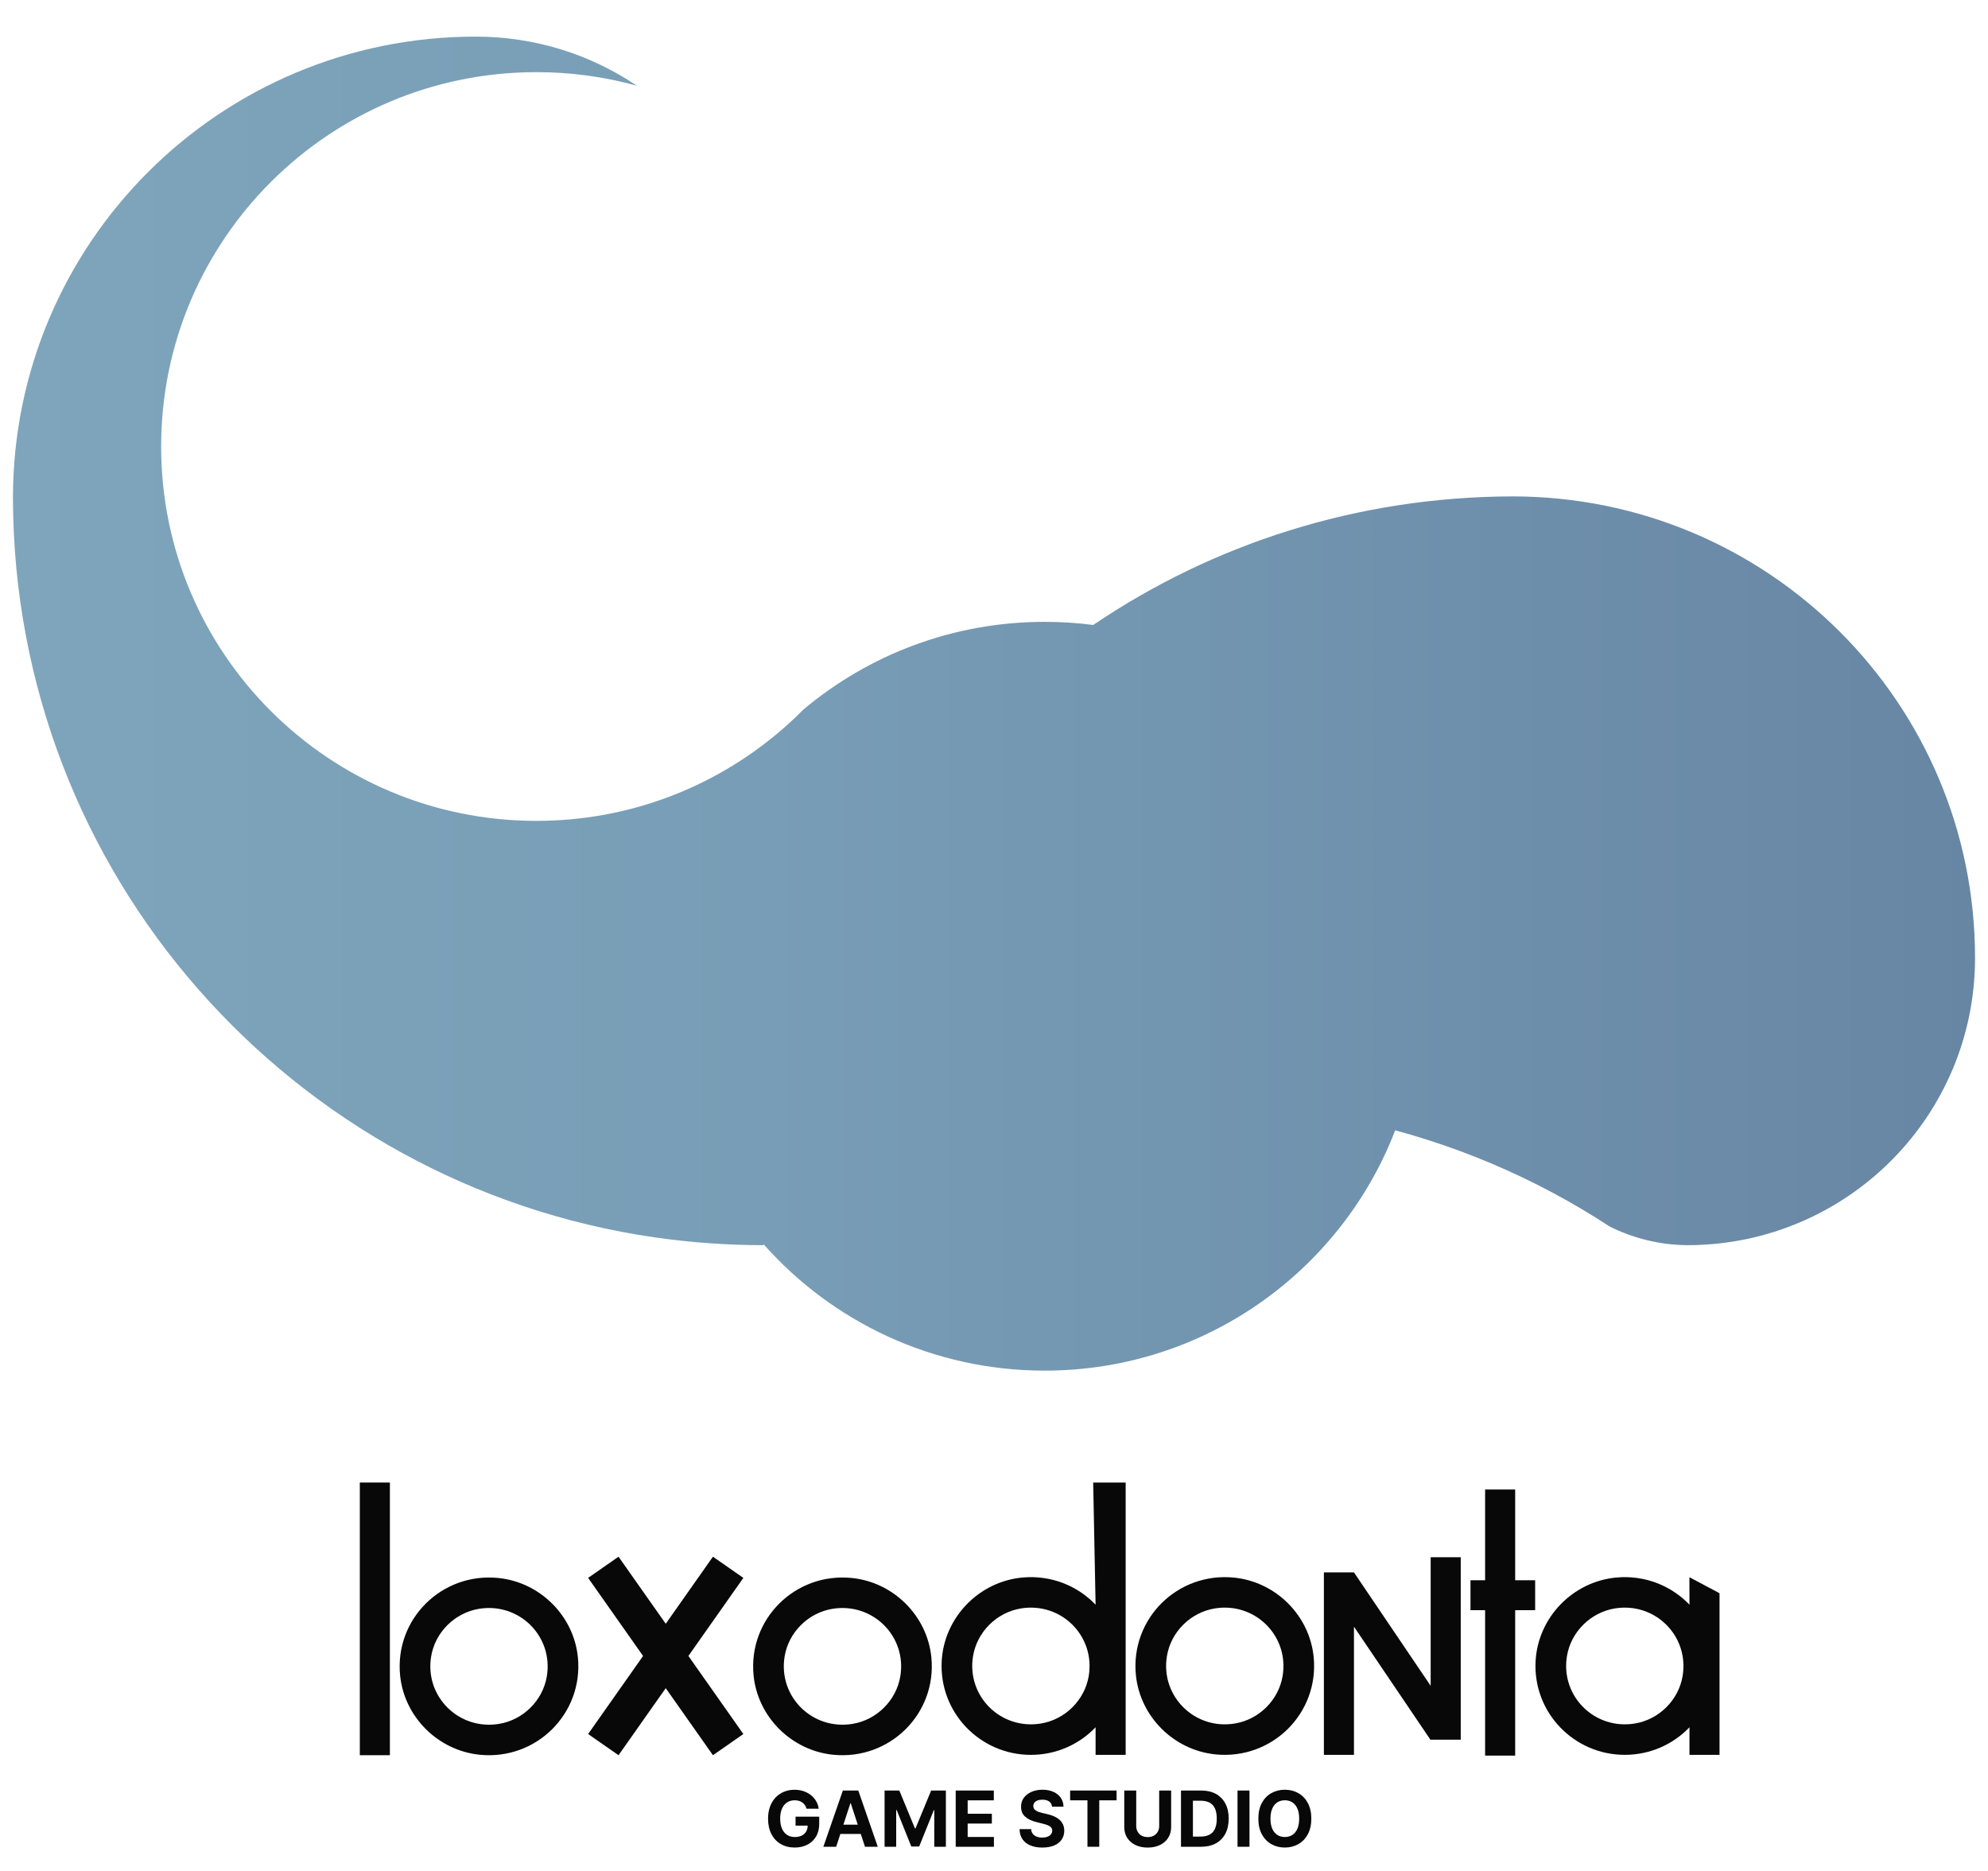 <?xml version="1.0" encoding="utf-8"?>
<!-- Generator: Adobe Illustrator 16.0.0, SVG Export Plug-In . SVG Version: 6.00 Build 0)  -->
<!DOCTYPE svg PUBLIC "-//W3C//DTD SVG 1.1//EN" "http://www.w3.org/Graphics/SVG/1.1/DTD/svg11.dtd">
<svg version="1.1" id="Layer_1" xmlns="http://www.w3.org/2000/svg" xmlns:xlink="http://www.w3.org/1999/xlink" x="0px" y="0px"
	 width="425px" height="400px" viewBox="-56.966 -98.111 425 400" enable-background="new -56.966 -98.111 425 400"
	 xml:space="preserve">
<g>
	<g>
		<path id="A_9_" fill-rule="evenodd" clip-rule="evenodd" fill="#080808" d="M304.202,239.086l0.012,5.879
			c-3.85-4.017-9.45-6.361-15.584-5.813c-9.333,0.827-16.795,8.532-17.311,17.839c-0.612,10.979,8.162,20.075,19.067,20.075
			c5.436,0,10.349-2.258,13.827-5.894v5.897h6.427v-34.557L304.202,239.086z M292.515,270.37
			c-8.595,1.402-15.902-5.876-14.494-14.416c0.853-5.172,5.047-9.344,10.244-10.191c8.586-1.397,15.899,5.88,14.488,14.42
			C301.904,265.352,297.707,269.526,292.515,270.37z"/>
		<polygon id="T_9_" fill-rule="evenodd" clip-rule="evenodd" fill="#080808" points="271.223,239.739 266.951,239.739 
			266.951,220.339 260.524,220.339 260.524,239.739 257.398,239.739 257.398,246.137 260.524,246.137 260.524,277.226 
			266.951,277.226 266.951,246.137 271.223,246.137 		"/>
		<polygon id="N_9_" fill-rule="evenodd" clip-rule="evenodd" fill="#080808" points="248.885,234.813 248.885,262.306 
			232.488,238.061 232.488,238.053 226.058,238.053 226.058,277.069 232.488,277.069 232.488,249.666 248.832,273.827 
			248.885,273.787 248.885,273.827 255.317,273.827 255.317,234.813 		"/>
		<path id="O_27_" fill-rule="evenodd" clip-rule="evenodd" fill="#080808" d="M206.827,239.17
			c-12.081-1.196-22.157,8.821-20.958,20.842c0.889,8.889,8.114,16.079,17.051,16.959c12.077,1.19,22.145-8.817,20.952-20.831
			C222.994,247.249,215.768,240.057,206.827,239.17z M206.993,270.372c-8.586,1.401-15.899-5.878-14.491-14.417
			c0.85-5.171,5.045-9.342,10.242-10.192c8.586-1.399,15.905,5.879,14.496,14.42C216.388,265.354,212.193,269.526,206.993,270.372z"
			/>
		<path id="D_9_" fill-rule="evenodd" clip-rule="evenodd" fill="#080808" d="M176.738,218.845l0.514,26.12
			c-3.847-4.018-9.453-6.361-15.587-5.813c-9.335,0.827-16.796,8.537-17.31,17.847c-0.605,10.978,8.167,20.071,19.07,20.071
			c5.44,0,10.349-2.262,13.827-5.897v5.897h6.43v-58.225H176.738z M165.547,270.37c-8.583,1.403-15.902-5.876-14.492-14.416
			c0.858-5.172,5.047-9.344,10.248-10.191c8.583-1.397,15.896,5.879,14.488,14.42C174.938,265.352,170.746,269.526,165.547,270.37z"
			/>
		<path id="O_26_" fill-rule="evenodd" clip-rule="evenodd" fill="#080808" d="M125.09,239.248
			c-12.08-1.191-22.147,8.821-20.954,20.836c0.886,8.891,8.115,16.083,17.052,16.965c12.079,1.189,22.152-8.822,20.955-20.837
			C141.257,247.321,134.028,240.129,125.09,239.248z M125.269,270.448c-8.583,1.406-15.901-5.865-14.498-14.406
			c0.846-5.172,5.038-9.348,10.239-10.196c8.588-1.402,15.907,5.873,14.499,14.413C134.656,265.43,130.468,269.601,125.269,270.448z
			"/>
		<polygon id="X_9_" fill-rule="evenodd" clip-rule="evenodd" fill="#080808" points="101.951,239.234 95.448,234.704 
			85.357,249.041 75.263,234.704 68.764,239.234 80.511,255.925 68.764,272.616 75.263,277.144 85.357,262.81 95.448,277.144 
			101.951,272.616 90.204,255.925 		"/>
		<path id="O_25_" fill-rule="evenodd" clip-rule="evenodd" fill="#080808" d="M49.522,239.248
			c-12.082-1.188-22.147,8.823-20.952,20.836c0.887,8.893,8.118,16.083,17.055,16.965c12.079,1.189,22.145-8.825,20.951-20.84
			C65.692,247.318,58.459,240.127,49.522,239.248z M49.699,270.45c-8.58,1.4-15.896-5.867-14.497-14.403
			c0.847-5.173,5.035-9.347,10.236-10.201c8.589-1.408,15.914,5.873,14.502,14.419C59.088,265.434,54.895,269.601,49.699,270.45z"/>
		<rect id="L_9_" x="19.958" y="218.845" fill-rule="evenodd" clip-rule="evenodd" fill="#080808" width="6.429" height="58.299"/>
	</g>
</g>
<g>
	<path fill="#080808" d="M115.458,288.579c-0.081-0.287-0.197-0.538-0.348-0.76c-0.148-0.223-0.332-0.408-0.545-0.564
		c-0.215-0.153-0.458-0.273-0.733-0.357c-0.274-0.08-0.574-0.121-0.905-0.121c-0.619,0-1.162,0.153-1.626,0.458
		c-0.466,0.308-0.832,0.748-1.089,1.33c-0.261,0.58-0.39,1.29-0.39,2.128c0,0.839,0.127,1.551,0.384,2.137
		c0.255,0.588,0.618,1.035,1.085,1.342c0.468,0.309,1.022,0.461,1.658,0.461c0.58,0,1.074-0.102,1.486-0.307
		c0.411-0.204,0.726-0.496,0.945-0.873c0.217-0.376,0.327-0.82,0.327-1.334l0.519,0.078h-3.116v-1.916h5.059v1.517
		c0,1.058-0.223,1.964-0.672,2.723c-0.45,0.757-1.067,1.34-1.852,1.75c-0.789,0.409-1.69,0.612-2.705,0.612
		c-1.135,0-2.129-0.249-2.988-0.748c-0.858-0.498-1.526-1.209-2.003-2.131c-0.478-0.923-0.717-2.018-0.717-3.287
		c0-0.974,0.142-1.844,0.429-2.608c0.286-0.768,0.685-1.415,1.201-1.948c0.513-0.53,1.114-0.938,1.798-1.215
		c0.685-0.278,1.428-0.417,2.227-0.417c0.686,0,1.322,0.1,1.912,0.295c0.591,0.2,1.116,0.479,1.574,0.837
		c0.458,0.362,0.832,0.79,1.125,1.286c0.291,0.492,0.479,1.038,0.561,1.634H115.458z"/>
	<path fill="#080808" d="M121.792,296.718h-2.739l4.172-12.025h3.296l4.166,12.025h-2.738l-3.028-9.277h-0.096L121.792,296.718z
		 M121.622,291.991h6.468v1.984h-6.468V291.991z"/>
	<path fill="#080808" d="M132.141,284.692h3.152l3.33,8.078h0.142l3.33-8.078h3.151v12.025h-2.479v-7.827h-0.101l-3.126,7.769
		h-1.688l-3.129-7.798h-0.1v7.856h-2.48V284.692z"/>
	<path fill="#080808" d="M147.347,296.718v-12.025h8.148v2.096h-5.59v2.866h5.17v2.096h-5.17v2.872h5.611v2.096H147.347z"/>
	<path fill="#080808" d="M167.943,288.149c-0.046-0.472-0.248-0.842-0.607-1.104c-0.357-0.262-0.844-0.393-1.459-0.393
		c-0.414,0-0.768,0.059-1.055,0.173c-0.29,0.115-0.508,0.275-0.658,0.48c-0.153,0.202-0.229,0.432-0.229,0.69
		c-0.005,0.217,0.038,0.404,0.14,0.565c0.102,0.159,0.24,0.299,0.417,0.412c0.177,0.118,0.384,0.216,0.612,0.301
		c0.234,0.084,0.48,0.155,0.744,0.214l1.088,0.259c0.527,0.115,1.012,0.275,1.451,0.47c0.438,0.197,0.824,0.437,1.146,0.721
		c0.32,0.286,0.573,0.624,0.75,1.013c0.18,0.386,0.272,0.831,0.275,1.332c-0.003,0.733-0.191,1.372-0.563,1.911
		c-0.374,0.539-0.906,0.956-1.605,1.25c-0.699,0.295-1.539,0.444-2.525,0.444c-0.977,0-1.826-0.149-2.545-0.448
		c-0.725-0.295-1.284-0.738-1.689-1.32c-0.403-0.586-0.615-1.313-0.639-2.178h2.479c0.026,0.402,0.143,0.739,0.352,1.006
		c0.205,0.27,0.483,0.47,0.832,0.605c0.348,0.137,0.742,0.203,1.182,0.203c0.432,0,0.81-0.063,1.131-0.188
		c0.322-0.125,0.571-0.299,0.748-0.521c0.177-0.224,0.264-0.48,0.264-0.77c0-0.27-0.078-0.497-0.238-0.68
		c-0.162-0.187-0.394-0.343-0.695-0.472c-0.307-0.129-0.681-0.248-1.121-0.353l-1.316-0.328c-1.018-0.247-1.824-0.632-2.412-1.159
		c-0.592-0.522-0.883-1.229-0.881-2.119c-0.002-0.727,0.191-1.363,0.588-1.908c0.395-0.543,0.939-0.967,1.633-1.273
		c0.692-0.305,1.48-0.458,2.359-0.458c0.898,0,1.682,0.153,2.354,0.458c0.67,0.307,1.194,0.73,1.568,1.273
		c0.375,0.545,0.565,1.176,0.577,1.891H167.943z"/>
	<path fill="#080808" d="M171.811,286.788v-2.096h9.929v2.096h-3.702v9.93h-2.525v-9.93H171.811z"/>
	<path fill="#080808" d="M190.848,284.692h2.556v7.809c0,0.879-0.208,1.646-0.626,2.302c-0.424,0.658-1.006,1.171-1.756,1.537
		c-0.754,0.365-1.629,0.549-2.63,0.549c-1.002,0-1.881-0.184-2.632-0.549c-0.754-0.366-1.336-0.879-1.754-1.537
		c-0.417-0.656-0.625-1.423-0.625-2.302v-7.809h2.557v7.594c0,0.456,0.1,0.863,0.307,1.22c0.2,0.354,0.487,0.637,0.854,0.84
		c0.372,0.202,0.801,0.305,1.293,0.305c0.495,0,0.931-0.103,1.296-0.305c0.369-0.203,0.656-0.485,0.855-0.84
		c0.202-0.356,0.305-0.764,0.305-1.22V284.692z"/>
	<path fill="#080808" d="M199.793,296.718h-4.285v-12.025h4.32c1.214,0,2.26,0.24,3.143,0.719c0.875,0.479,1.551,1.169,2.024,2.064
		c0.476,0.897,0.714,1.969,0.714,3.217c0,1.254-0.238,2.331-0.714,3.229c-0.474,0.901-1.153,1.592-2.034,2.073
		C202.077,296.479,201.021,296.718,199.793,296.718z M198.059,294.54h1.627c0.753,0,1.391-0.135,1.906-0.402
		c0.52-0.268,0.911-0.687,1.172-1.252c0.264-0.566,0.394-1.297,0.394-2.193c0-0.89-0.13-1.614-0.394-2.178
		c-0.261-0.564-0.652-0.979-1.168-1.246c-0.514-0.267-1.147-0.398-1.904-0.398h-1.633V294.54z"/>
	<path fill="#080808" d="M210.153,284.692v12.025h-2.558v-12.025H210.153z"/>
	<path fill="#080808" d="M223.371,290.706c0,1.312-0.249,2.426-0.748,3.347c-0.498,0.919-1.177,1.619-2.031,2.104
		c-0.855,0.483-1.815,0.725-2.885,0.725c-1.072,0-2.037-0.241-2.891-0.729c-0.854-0.484-1.53-1.188-2.025-2.106
		c-0.496-0.921-0.745-2.035-0.745-3.341c0-1.313,0.249-2.428,0.745-3.349c0.495-0.92,1.171-1.622,2.025-2.105
		c0.854-0.484,1.818-0.725,2.891-0.725c1.069,0,2.029,0.24,2.885,0.725c0.854,0.483,1.533,1.186,2.031,2.105
		C223.122,288.278,223.371,289.394,223.371,290.706z M220.776,290.706c0-0.852-0.124-1.567-0.379-2.149
		c-0.255-0.585-0.612-1.027-1.073-1.328c-0.458-0.302-0.997-0.452-1.617-0.452c-0.617,0-1.156,0.15-1.618,0.452
		c-0.457,0.301-0.816,0.743-1.069,1.328c-0.255,0.582-0.379,1.298-0.379,2.149c0,0.85,0.124,1.566,0.379,2.148
		c0.253,0.584,0.612,1.023,1.069,1.327c0.462,0.303,1.001,0.45,1.618,0.45c0.62,0,1.159-0.147,1.617-0.45
		c0.461-0.304,0.818-0.743,1.073-1.327C220.652,292.272,220.776,291.556,220.776,290.706z"/>
</g>
<linearGradient id="SVGID_1_" gradientUnits="userSpaceOnUse" x1="-54.197" y1="52.319" x2="365.265" y2="52.319">
	<stop  offset="0" style="stop-color:#7EA5BC"/>
	<stop  offset="0.383" style="stop-color:#789DB6"/>
	<stop  offset="0.977" style="stop-color:#6887A5"/>
	<stop  offset="1" style="stop-color:#6786A4"/>
</linearGradient>
<path fill="url(#SVGID_1_)" d="M266.451,8.017c-33.248,0.057-64.138,10.174-89.708,27.49c-3.406-0.445-6.857-0.668-10.372-0.668
	c-19.659,0-37.678,7.061-51.621,18.78c-1.71,1.743-3.525,3.407-5.397,4.977c-13.955,11.72-31.974,18.79-51.656,18.79
	c-44.303,0-80.211-35.825-80.211-80.035c0-44.197,35.909-80.036,80.211-80.036c7.458,0,14.659,1.008,21.497,2.903
	C69.37-86.409,57.51-90.284,44.737-90.284c-54.677,0-98.934,44.128-98.934,98.673c0.187,80.436,59.7,146.855,137.243,158.051
	c7.573,1.083,15.324,1.661,23.216,1.661c0-0.072,0-0.142,0-0.213c14.692,16.594,36.187,27.034,60.108,27.034
	c34.176,0,63.377-21.333,74.931-51.374c4.659,1.25,9.262,2.731,13.79,4.402c9.029,3.337,17.774,7.504,26.144,12.465
	c1.98,1.178,3.934,2.391,5.867,3.665c0.012-0.008,0.012,0,0.026,0.013c4.994,2.508,10.63,3.949,16.602,4.008h0.373
	c33.832-0.213,61.161-27.596,61.161-61.407C365.265,52.189,321.079,8.073,266.451,8.017z"/>
</svg>
